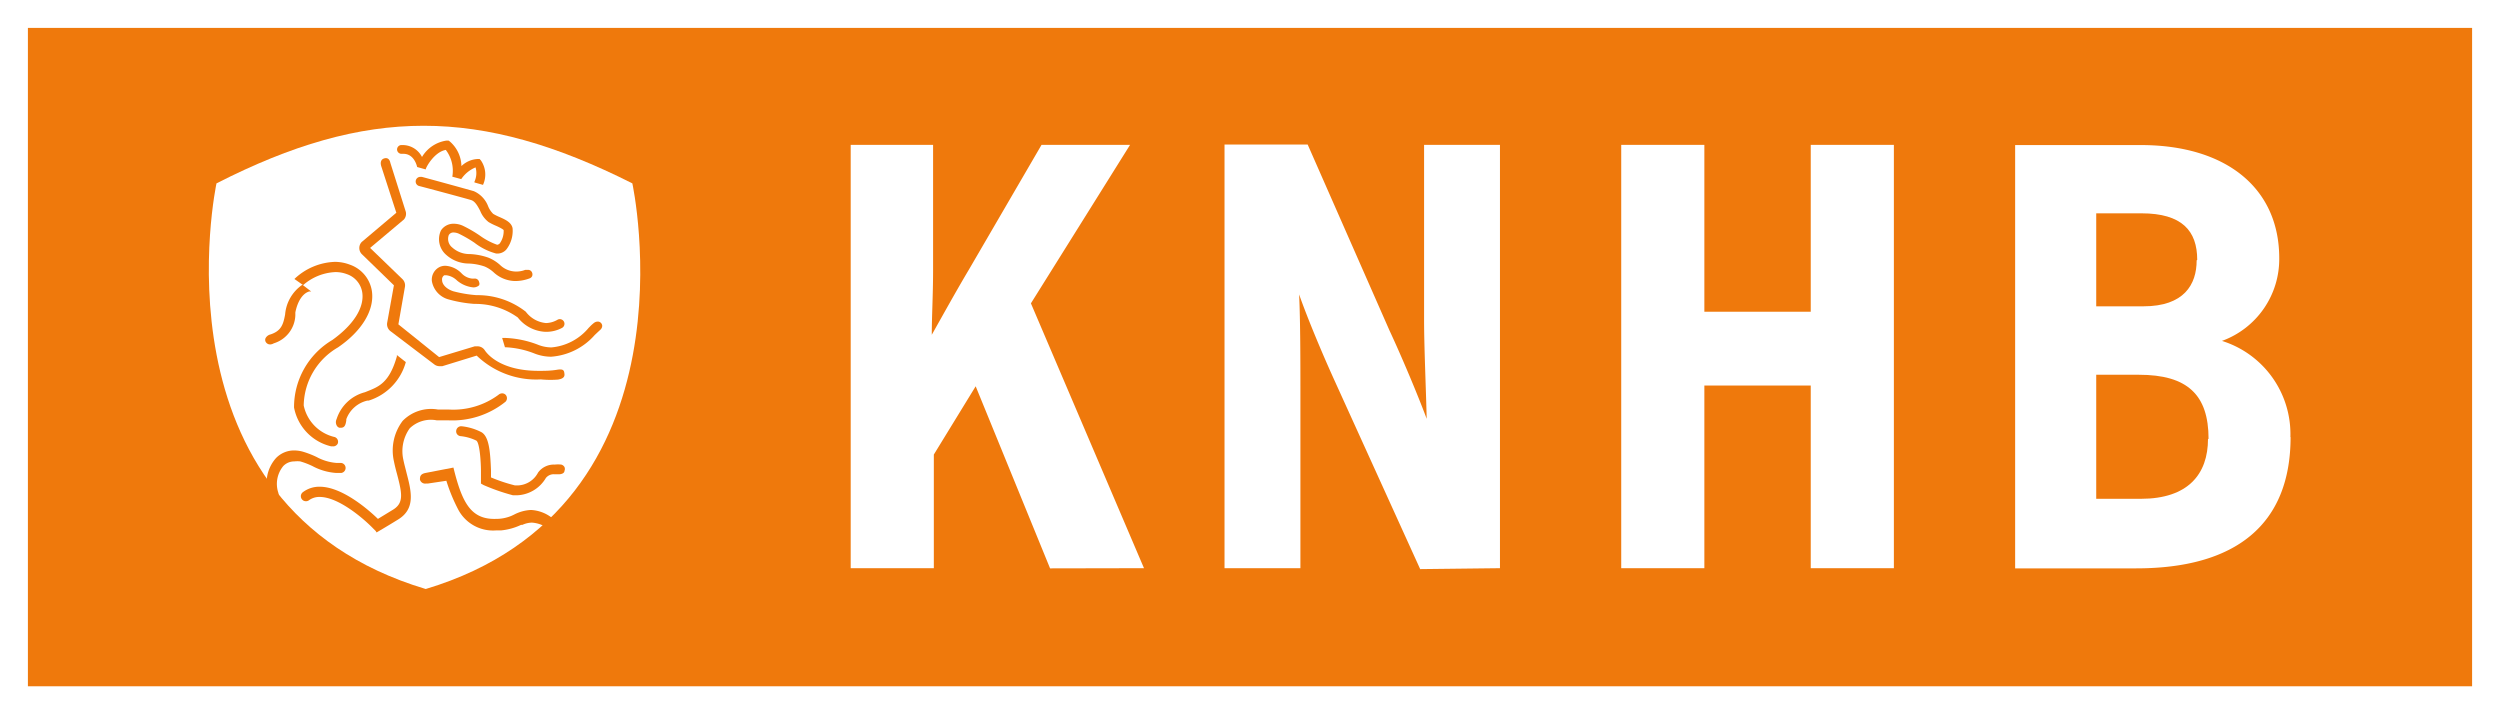 <svg xmlns="http://www.w3.org/2000/svg" viewBox="0 0 134.42 38.4"><rect x="0" y="0" width="134.42" height="38.4" fill="#333333" stroke="none"/><path d="m.75.75h132.92v36.9h-132.92z" fill="#ef790c"></path><path d="m132.92 1.5v35.4h-131.42v-35.4zm1.5-1.5h-134.42v38.4h134.42z" fill="#fff"></path><path d="m34 9.86c-8.2-4.13-14.27-4.13-22.36 0 0 0-3.73 17.33 11.25 21.81 14.88-4.47 11.11-21.81 11.11-21.81" fill="#fff"></path><g fill="#ef790c"><path d="m18.32 23h-.07a.25.25 0 0 1 -.15-.13.38.38 0 0 1 0-.34 2.17 2.17 0 0 1 1.52-1.44l.15-.06c.6-.24 1.17-.46 1.57-1.87v-.07l.48.38a3 3 0 0 1 -2 2.07h-.07a1.59 1.59 0 0 0 -1.13 1v.06c-.04.29-.11.4-.3.4zm-3.79-4.48a.27.27 0 0 1 -.25-.15.22.22 0 0 1 0-.19.41.41 0 0 1 .27-.2c.57-.19.68-.53.78-1.07a2.15 2.15 0 0 1 .93-1.6l.47.36h-.1c-.35.1-.63.52-.75 1.13v.16a1.64 1.64 0 0 1 -1.16 1.5.42.42 0 0 1 -.19.06z"></path><path d="m17.9 24h-.09a2.65 2.65 0 0 1 -2-2.09 4.2 4.2 0 0 1 2.06-3.63c1.13-.81 1.72-1.73 1.61-2.54a1.24 1.24 0 0 0 -.83-1 1.71 1.71 0 0 0 -.62-.11 2.8 2.8 0 0 0 -1.73.7l-.47-.33a3.32 3.32 0 0 1 2.17-.92 2.26 2.26 0 0 1 .81.15 1.79 1.79 0 0 1 1.19 1.45c.13 1-.54 2.12-1.83 3a3.68 3.68 0 0 0 -1.84 3.12 2.2 2.2 0 0 0 1.67 1.7.27.27 0 0 1 .16.35.27.27 0 0 1 -.26.15zm-1.73 6a.54.54 0 0 1 -.27-.1l-2.11-1.27a2.69 2.69 0 0 0 .66-2 2 2 0 0 1 .39-2 1.35 1.35 0 0 1 1-.41 1.77 1.77 0 0 1 .46.07 5 5 0 0 1 .72.28 2.68 2.68 0 0 0 1.06.32h.23a.27.27 0 0 1 .22.43.27.27 0 0 1 -.18.11h-.27a3.14 3.14 0 0 1 -1.28-.37 4.27 4.27 0 0 0 -.65-.25 1.19 1.19 0 0 0 -.32 0 .81.81 0 0 0 -.6.25 1.51 1.51 0 0 0 -.26 1.45 2.38 2.38 0 0 1 -.31 1.49l-.1.17-.09.14 1.71 1c.18.11.34.24.25.43a.25.25 0 0 1 -.26.26zm11.64-3.37h-.23a10.79 10.79 0 0 1 -1.58-.55l-.14-.08v-.68c0-.42-.06-1.51-.25-1.63a2.49 2.49 0 0 0 -.85-.24.27.27 0 0 1 -.18-.1.26.26 0 0 1 -.05-.2.27.27 0 0 1 .3-.23 3 3 0 0 1 1.06.32c.4.24.47 1 .51 2.06v.37a8.68 8.68 0 0 0 1.29.43h.16a1.28 1.28 0 0 0 1.08-.69 1.05 1.05 0 0 1 .9-.43 1.52 1.52 0 0 1 .35 0 .28.28 0 0 1 .17.13.26.26 0 0 1 0 .21c0 .12-.16.19-.33.18h-.21a.54.54 0 0 0 -.46.2 1.88 1.88 0 0 1 -1.54.93z"></path><path d="m20.2 28.55-.12-.12c-.57-.59-1.9-1.71-2.89-1.71a.93.93 0 0 0 -.58.18.27.27 0 0 1 -.16.05.27.27 0 0 1 -.16-.49 1.46 1.46 0 0 1 .9-.29c1.24 0 2.7 1.31 3.13 1.73l.82-.5c.58-.36.48-.87.21-1.9-.06-.22-.12-.45-.17-.7a2.64 2.64 0 0 1 .47-2.17 2.14 2.14 0 0 1 1.9-.61h.58a4.09 4.09 0 0 0 2.67-.79.3.3 0 0 1 .2-.08.26.26 0 0 1 .18.07.27.27 0 0 1 0 .38 4.55 4.55 0 0 1 -3.09 1h-.61a1.64 1.64 0 0 0 -1.45.43 2.11 2.11 0 0 0 -.34 1.7c.05.25.12.49.17.7.26 1 .49 1.92-.45 2.5-.76.47-1.12.67-1.16.7zm7.48-13.44a1.74 1.74 0 0 1 -1.14-.47 1.72 1.72 0 0 0 -.48-.31 3 3 0 0 0 -.85-.16 1.83 1.83 0 0 1 -1.21-.46 1.11 1.11 0 0 1 -.29-1.32.8.8 0 0 1 .69-.36 1.2 1.2 0 0 1 .47.1 7 7 0 0 1 .92.53 3.66 3.66 0 0 0 .94.5s.07 0 .14-.07a1.14 1.14 0 0 0 .21-.72s-.05-.07-.41-.23a3.17 3.17 0 0 1 -.4-.2 1.43 1.43 0 0 1 -.45-.6c-.13-.25-.27-.51-.48-.58s-2.79-.76-2.81-.76a.25.25 0 0 1 .07-.49h.08c.42.11 2.53.69 2.8.77a1.45 1.45 0 0 1 .77.82 1.2 1.2 0 0 0 .27.4 2.91 2.91 0 0 0 .34.17c.32.14.64.29.7.6a1.63 1.63 0 0 1 -.34 1.15.64.64 0 0 1 -.55.21 3.27 3.27 0 0 1 -1.16-.58 6.83 6.83 0 0 0 -.85-.49.73.73 0 0 0 -.28-.06.28.28 0 0 0 -.25.14.59.59 0 0 0 .19.67 1.37 1.37 0 0 0 .93.35 3.49 3.49 0 0 1 1 .19 2.14 2.14 0 0 1 .63.39 1.25 1.25 0 0 0 .84.36 1.31 1.31 0 0 0 .52-.09h.14a.23.23 0 0 1 .23.15.25.25 0 0 1 0 .19.24.24 0 0 1 -.14.12 2.2 2.2 0 0 1 -.79.14zm1.62 2.73a2 2 0 0 1 -1.46-.77 3.92 3.92 0 0 0 -2.33-.73 6.92 6.92 0 0 1 -1.35-.23 1.24 1.24 0 0 1 -.94-1 .76.76 0 0 1 .41-.75.73.73 0 0 1 .32-.07 1.32 1.32 0 0 1 .87.41.91.91 0 0 0 .57.28h.11a.23.23 0 0 1 .26.19.2.2 0 0 1 0 .17.44.44 0 0 1 -.34.11 1.59 1.59 0 0 1 -.85-.37 1 1 0 0 0 -.57-.28h-.11a.26.26 0 0 0 -.12.26c0 .2.18.46.6.6a6.73 6.73 0 0 0 1.25.21 4.21 4.21 0 0 1 2.65.89 1.53 1.53 0 0 0 1.09.61 1.29 1.29 0 0 0 .62-.18.25.25 0 1 1 .24.44 1.79 1.79 0 0 1 -.92.21z"></path><path d="m29.08 20.4a4.62 4.62 0 0 1 -3.45-1.28l-1.85.57h-.14a.47.47 0 0 1 -.28-.09l-2.36-1.79a.47.47 0 0 1 -.18-.47l.36-2-1.73-1.68a.47.47 0 0 1 0-.65l1.86-1.57-.81-2.5c-.07-.23 0-.37.15-.42s.29 0 .34.24l.83 2.63a.47.47 0 0 1 -.1.41l-1.82 1.53 1.73 1.67a.47.47 0 0 1 .14.44l-.35 2 2.19 1.76 1.92-.58h.14a.47.47 0 0 1 .4.22c.12.18.83 1.1 2.89 1.1.31 0 .64 0 1-.06s.37.06.39.23-.1.26-.35.3a5.38 5.38 0 0 1 -.92-.01zm.78 8.22h-.07a.5.5 0 0 1 -.19-.1 1.69 1.69 0 0 0 -1-.42 1.28 1.28 0 0 0 -.51.12h-.07a3.26 3.26 0 0 1 -1.09.3h-.27a2.12 2.12 0 0 1 -2-1.08 9.17 9.17 0 0 1 -.66-1.59l-1 .15h-.1a.29.29 0 0 1 -.32-.21c0-.14 0-.3.3-.36l1.5-.29c.46 1.87.93 2.8 2.28 2.76a2.14 2.14 0 0 0 .83-.16l.15-.07a2.18 2.18 0 0 1 .91-.25 2 2 0 0 1 1.16.45 1.4 1.4 0 0 1 .3.27.23.23 0 0 1 0 .27.29.29 0 0 1 -.15.21z"></path><path d="m29.63 19.18a2.48 2.48 0 0 1 -.86-.16 4.83 4.83 0 0 0 -1.62-.35l-.15-.5h.16a5.38 5.38 0 0 1 1.8.38 2 2 0 0 0 .69.13 2.94 2.94 0 0 0 2-1.05l.05-.05a2 2 0 0 1 .24-.22.35.35 0 0 1 .2-.07.24.24 0 0 1 .24.24.3.3 0 0 1 -.1.2l-.13.12-.17.16a3.45 3.45 0 0 1 -2.35 1.17zm-4.12-9.37.46.13a1.33 1.33 0 0 0 -.11-1.31l-.07-.08h-.12a1.35 1.35 0 0 0 -.86.38 1.8 1.8 0 0 0 -.62-1.32l-.07-.05h-.12a1.84 1.84 0 0 0 -1.31.88 1.17 1.17 0 0 0 -1-.64h-.13a.24.24 0 0 0 -.21.26.24.24 0 0 0 .26.21h.08c.51 0 .69.5.74.71l.46.13c0-.1.46-.94 1.08-1.05a1.86 1.86 0 0 1 .35 1.44l.48.13a1.73 1.73 0 0 1 .77-.63 1.11 1.11 0 0 1 -.06.77z"></path></g><path d="m101.83 30.55v-22.76h-4.47v8.97h-5.72v-8.97h-4.47v22.76h4.47v-9.82h5.72v9.82zm-21.18 0v-22.76h-4.08v9.43c0 1.43.11 3.9.14 5.3-.47-1.27-1.36-3.38-2-4.75l-4.4-10h-4.47v22.78h4.08v-9.55c0-1.43 0-3.77-.07-5.17.47 1.33 1.25 3.19 1.9 4.62l4.61 10.15zm-19.14 0-6.08-14.24 5.33-8.52h-4.76l-3.9 6.7c-.68 1.14-1.47 2.57-2 3.51 0-1 .07-2.15.07-3.48v-6.73h-4.43v22.76h4.47v-6.11l2.25-3.67 4 9.79zm61.64-7.05a5.25 5.25 0 0 0 -3.68-5.17 4.68 4.68 0 0 0 3.08-4.45c0-3.77-2.86-6.08-7.44-6.08h-6.76v22.76h6.51c5.37 0 8.3-2.37 8.3-7.06" fill="#fff"></path><path d="m118.72 23.6c0 1.89-1.07 3.22-3.61 3.22h-2.4v-6.67h2.29c2.61 0 3.75 1.07 3.75 3.45m-.64-9.6c0 1.3-.68 2.47-2.86 2.47h-2.54v-5h2.43c2.18 0 3 .94 3 2.5" fill="#ef790c"></path></svg>